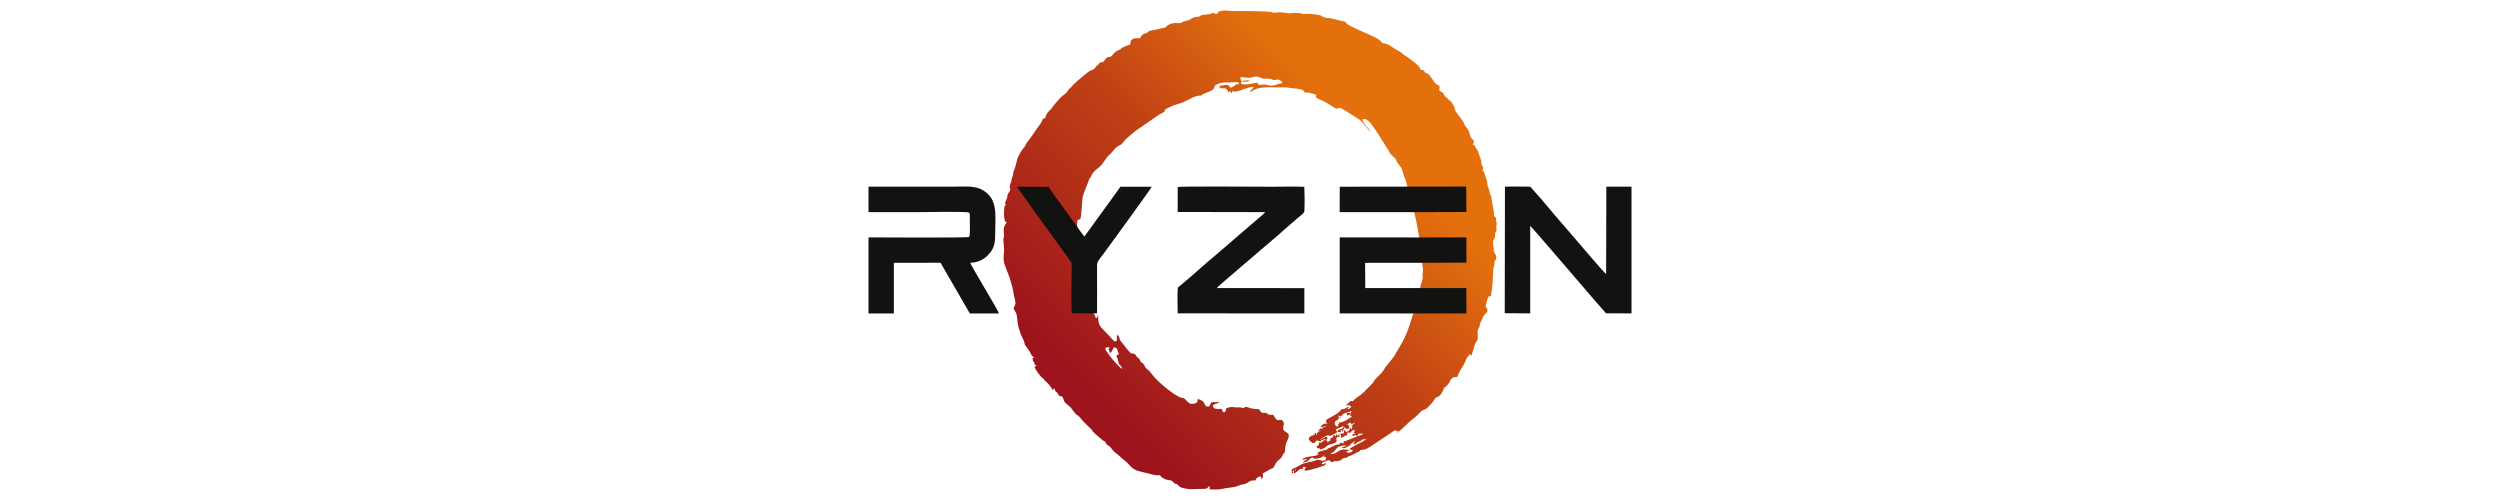 <?xml version="1.0" encoding="UTF-8" standalone="no"?>
<svg xmlns:dc="http://purl.org/dc/elements/1.1/" xmlns:cc="http://creativecommons.org/ns#" xmlns:rdf="http://www.w3.org/1999/02/22-rdf-syntax-ns#" xmlns:svg="http://www.w3.org/2000/svg" xmlns="http://www.w3.org/2000/svg" clip-rule="evenodd" fill-rule="evenodd" height="500" image-rendering="optimizeQuality" shape-rendering="geometricPrecision" text-rendering="geometricPrecision" viewBox="-2.273736754432321e-13 -13.05 10641.85 2133.84" width="2500" version="1.1" id="svg13">
<defs id="defs17" />
<linearGradient id="a" gradientUnits="userSpaceOnUse" x1="3341.17" x2="7132.33" y1="5621.33" y2="1929.94" gradientTransform="matrix(0.306,0,0,0.306,3695.203,31.802)">
<stop offset="0" stop-color="#9d141c" id="stop2" />
<stop offset=".6" stop-color="#c04215" id="stop4" />
<stop offset="1" stop-color="#e4700d" id="stop6" />
</linearGradient>
<path d="M 5043.756,419.093 C 5070.163,408.359 5080.722,395.55 5112.49,394.727 5123.989,382.169 5161.395,377.595 5166.624,364.147 5170.48,354.23 5168.295,353.211 5178.543,347.385 5190.724,340.461 5210.714,338.083 5226.172,338.79 5251.245,339.937 5270.206,332.343 5275.286,344.117 5267.434,347.596 5262.196,346.17 5255.966,351.828 5248.986,358.168 5253.705,354.628 5245.137,358.104 5238.044,360.98 5243.503,359.634 5238.308,362.605 5235.918,356.017 5228.648,348.738 5219.44,348.731 5217.944,348.731 5191.238,353.578 5190.338,353.869 5195.145,379.633 5215.946,344.148 5229.458,383.247 5229.767,382.876 5230.034,381.704 5230.147,381.974 5230.26,382.243 5230.67,381.004 5230.823,380.725 5234.513,374.082 5231.484,376.821 5234.663,374.829 5238.757,380.536 5241.943,392.567 5246.725,374.41 5255.424,382.938 5272.315,374.3 5290.102,369.037 5301.04,365.796 5324.023,356.038 5335.935,358.294 5334.368,367.69 5321.78,369.688 5320.122,378.951 5328.267,378.033 5339.438,368.997 5349.594,365.75 5376.671,357.097 5406.694,359.468 5433.192,359.903 5448.375,360.151 5463.114,358.621 5478.3,360.154 5485.329,360.79 5491.935,362.21 5498.59,363.113 5511.867,364.915 5545.651,364.762 5553.316,378.378 5553.567,378.822 5554.197,380.331 5554.384,380.747 L 5555.363,383.207 C 5566.571,380.181 5567.192,381.423 5578.385,383.929 5626.865,394.773 5585.958,398.105 5611.694,408.285 5648.651,422.908 5679.485,446.518 5686.046,449.471 5697.93,454.816 5696.403,437.488 5726.133,458.366 L 5779.42,491.675 C 5805.756,506.644 5824.874,544.846 5837.113,549.029 5829.923,538.185 5800.86,510.977 5801.579,495.292 5824.773,487.811 5843.97,525.15 5860.689,547.753 L 5906.024,619.604 C 5912.597,627.459 5908.399,618.463 5911.498,627.483 5915.13,638.064 5921.069,644.952 5929.775,653.48 5933.964,657.583 5941.393,660.772 5943.874,668.146 5953.638,697.156 5964.452,686.327 5973.956,724.848 5978.224,742.148 5986.143,753.586 5988.946,770.648 6016.98,864.126 6048.148,983.809 6053.031,1099.908 6053.57,1099.391 6054.329,1098.709 6055.822,1097.708 6056.783,1107.974 6055.409,1114.186 6057.655,1124.702 6060.008,1135.724 6059.956,1139.445 6058.279,1151.06 6054.515,1177.182 6064.105,1158.033 6050.354,1201.639 L 6049.528,1202.609 C 6044.84,1241.169 6035.954,1278.233 6021.613,1312.552 5997.676,1386.79 5990.8,1419.213 5949.621,1483.252 5937.008,1502.869 5947.534,1492.569 5926.635,1519.689 L 5899.4,1553.503 C 5886.472,1571.443 5894.14,1566.921 5872.718,1587.896 5863.462,1596.959 5851.703,1607.595 5844.882,1621.612 L 5817.252,1649.527 C 5811.499,1654.337 5809.859,1653.447 5809.688,1662.109 5800.707,1659.025 5807.234,1659.037 5799.214,1667.03 5788.618,1677.583 5768.805,1685.679 5760.198,1699.326 5751.447,1698.087 5751.878,1695.81 5743.375,1704.439 5743.032,1704.788 5742.123,1705.859 5741.772,1706.208 L 5739.994,1707.875 C 5739.504,1708.301 5736.992,1710.131 5736.059,1710.902 5732.968,1713.457 5731.396,1715.418 5728.991,1717.979 5738.88,1717.26 5738.641,1713.331 5747.028,1718.499 L 5753.803,1721.905 C 5746.683,1728.018 5747.72,1732.302 5736.444,1732.474 5740.646,1726.02 5740.56,1730.075 5743.981,1722.954 5735.337,1724.083 5730.573,1728.456 5723.266,1732.002 5719.331,1733.915 5724.597,1732.391 5720.096,1732.902 5715.117,1733.468 5723.024,1732.36 5716.384,1732.74 5709.974,1733.107 5709.983,1734.524 5705.828,1739.943 L 5701.03,1745.331 C 5691.364,1753.29 5681.174,1758.877 5671.077,1764.642 5660.655,1770.59 5655.423,1771.835 5645.591,1779.696 5645.451,1787.015 5648.226,1786.572 5644.53,1790.748 L 5652.739,1792.324 C 5639.074,1801.271 5645.059,1786.89 5628.199,1801.491 5623.714,1805.377 5623.903,1804.772 5622.845,1811.95 L 5649.851,1802.51 C 5646.384,1804.184 5643.321,1806.797 5639.08,1808.899 5629.546,1813.621 5632.134,1809.26 5628.251,1818.403 5620.742,1810.695 5616.315,1819.612 5611.915,1827.06 5618.007,1825.79 5618.285,1823.357 5623.371,1825.334 5619.962,1826.931 5612.704,1828.663 5609.77,1832.307 5604.993,1838.24 5609.464,1841.787 5601.325,1845.198 L 5605.673,1834.455 C 5591.747,1833.855 5601.946,1838.95 5592.378,1843.772 5583.363,1848.316 5585.358,1842.542 5576.678,1851.801 5571.09,1857.762 5572.626,1851.036 5572.143,1859.512 5571.666,1867.881 5574.11,1865.485 5578.844,1869.998 L 5582.21,1873 C 5585.211,1875.518 5583.33,1873.67 5585.906,1877.366 5595.664,1877.96 5597.347,1876.852 5600.627,1872.443 5605.507,1865.892 5597.093,1872.37 5604.118,1867.569 5613.619,1866.265 5615.201,1869.53 5621.905,1871.357 5627.967,1861.835 5621.81,1868.26 5631.547,1864.108 5635.625,1862.367 5638.379,1860.155 5644.23,1858.937 5643.896,1859.274 5643.465,1859.378 5643.318,1860.026 5642.467,1863.698 5636.452,1866.146 5633.848,1868.318 5633.572,1868.548 5633.202,1868.888 5632.939,1869.129 5623.453,1877.841 5630.366,1874.799 5615.32,1875.665 5615.109,1875.677 5614.577,1875.677 5614.225,1875.785 L 5614.249,1877.743 C 5614.794,1882.342 5617.273,1879.129 5613.619,1885.172 5606.71,1896.588 5608.659,1885.35 5604.856,1893.287 5606.762,1901.157 5610.314,1900.272 5618.145,1900.572 L 5621.012,1906.857 C 5621.556,1906.661 5623.836,1903.525 5624.163,1903.363 5628.952,1900.985 5630.176,1904.816 5640.647,1897.274 5648.648,1891.512 5650.031,1887.669 5661.233,1883.872 5670.857,1880.613 5686.431,1880.133 5689.926,1870.056 5692.707,1862.046 5688.328,1867.89 5689.662,1859.733 5689.932,1858.08 5690.709,1855.366 5691,1852.716 L 5705.356,1849.871 C 5704.096,1849.259 5701.819,1847.6 5700.139,1845.78 5701.094,1844.822 5701.899,1844.192 5702.606,1843.488 L 5705.696,1840.272 C 5696.22,1841.481 5700.381,1841.505 5694.705,1847.282 L 5689.947,1838.941 5686.385,1846.48 C 5684.549,1849.8 5685.844,1848.827 5681.389,1850.195 5681.499,1849.874 5681.835,1849.087 5681.887,1849.308 L 5683.815,1843.111 C 5671.472,1842.793 5679.201,1847.426 5672.971,1853.09 5663.195,1861.975 5664.599,1848.463 5663.675,1867.792 5651.423,1867.78 5660.542,1872.048 5652.078,1875.61 5647.593,1867.015 5655.508,1876.807 5651.326,1870.127 5648.764,1866.036 5653.881,1870.818 5648.911,1868.034 5648.581,1867.85 5647.993,1867.673 5647.66,1867.52 5647.244,1867.33 5645.331,1866.874 5644.826,1866.623 5645.123,1866.25 5645.567,1865.222 5645.708,1865.503 L 5649.578,1859.91 C 5650.631,1857.97 5652.213,1855.25 5650.925,1851.771 5639.701,1848.534 5627.997,1863.101 5617.588,1863.533 5623.285,1860.482 5644.952,1845.875 5652.767,1845.207 5664.819,1844.176 5651.99,1852.759 5680.881,1838.953 5695.158,1832.133 5693.579,1833.081 5687.291,1820.325 5693.065,1815.986 5700.35,1814.603 5707.633,1810.949 5712.449,1808.535 5713.349,1806.341 5720.12,1805.023 5714.949,1829.547 5704.429,1807.957 5693.389,1828.807 5700.409,1833.277 5691.93,1829.694 5701.525,1830.346 5705.567,1830.621 5705.24,1830.897 5709.438,1831.854 5708.921,1826.304 5709.031,1827.659 5706.488,1824.119 L 5713.101,1822.035 C 5715.475,1827.656 5708.444,1825.514 5716.378,1828.29 5717.192,1826.882 5724.031,1811.665 5724.685,1809.71 5725.01,1810.059 5725.352,1810.218 5725.496,1810.888 5725.637,1811.552 5726.102,1811.788 5726.307,1812.051 5730.355,1817.323 5731.79,1817.953 5739.079,1816.91 5739.593,1816.837 5740.982,1816.586 5741.429,1816.518 5741.72,1816.476 5742.264,1816.393 5742.515,1816.353 5742.763,1816.319 5743.384,1816.243 5743.58,1816.215 5743.776,1816.191 5744.293,1816.185 5744.639,1816.105 5745.26,1812.902 5744.461,1806.485 5742.166,1802.795 5735.973,1792.835 5739.755,1806.877 5736.38,1797.403 5738.25,1795.69 5746.19,1791.094 5750.504,1790.528 L 5753.898,1798.11 5767.184,1790.678 C 5764.968,1800.693 5761.394,1795.834 5754.344,1803.352 5756.067,1808.557 5751.884,1804.695 5760.259,1807.727 5753.234,1812.43 5758.689,1811.595 5753.895,1819.336 L 5750.501,1812.311 5744.789,1821.255 C 5741.631,1827.17 5739.143,1829.189 5730.138,1830.493 5727.467,1825.796 5728.152,1823.577 5723.067,1821.842 5718.979,1834.33 5727.724,1839.479 5706.495,1836.481 L 5710.246,1855.461 C 5722.846,1853.126 5721.668,1845.002 5734.954,1845.526 5736.157,1827.757 5735.897,1834.314 5750.501,1833.308 5756.52,1826.252 5753.687,1822.418 5768.729,1823.027 5767.076,1830.309 5766.841,1828.834 5761.694,1831.548 L 5765.654,1833.987 C 5769.065,1836.475 5767.407,1833.647 5769.558,1837.42 L 5757.233,1841.031 5759.182,1845.296 C 5759.314,1855.853 5755.272,1838.708 5758.986,1847.683 5770.124,1844.507 5770.023,1842.787 5780.668,1847.193 L 5783.869,1837.751 C 5796.892,1838.687 5798.44,1833.963 5803.596,1840.091 5792.424,1843.46 5775.289,1850.66 5762.276,1855.684 5749.694,1860.543 5732.929,1868.591 5719.609,1871.516 5720.582,1880.839 5723.223,1873.086 5719.588,1879.114 5706.779,1880.157 5719.597,1878.566 5713.52,1875.947 5709.588,1874.252 5709.132,1875.674 5706.522,1877.945 5697.988,1885.365 5704.362,1882.057 5691.33,1884.777 5680.819,1886.974 5671.863,1894.147 5660.741,1898.228 5638.303,1906.463 5665.554,1902.681 5631.736,1910.003 5606.383,1915.492 5616.755,1918.472 5603.766,1925.222 5603.463,1925.382 5602.851,1925.565 5602.441,1925.828 5609.886,1924.962 5611.251,1921.768 5614.641,1923.836 5607.316,1933.438 5583.406,1933.992 5578.397,1934.864 5570.197,1936.296 5546.419,1940.779 5543.478,1947.59 5549.852,1950.534 5556.06,1945.745 5565.154,1945.941 5560.604,1952.458 5559.181,1948.477 5550.314,1956.038 L 5544.736,1961.524 C 5572.902,1957.204 5571.023,1950.255 5576.604,1945.029 5580.747,1941.149 5582.858,1941.883 5587.142,1939.105 L 5589.578,1940.586 C 5596.698,1945.381 5598.326,1946.81 5615.547,1941.981 5634.368,1936.703 5626.697,1937.988 5632.694,1933.258 5635.255,1931.235 5635.769,1931.07 5639.86,1931.042 L 5634.16,1936.599 5646.54,1937.052 5644.003,1944.503 C 5643.208,1949.478 5647.311,1949.499 5639.664,1952.076 5629.313,1955.561 5624.439,1951.305 5615.853,1949.756 5605.523,1947.899 5603.179,1951.537 5595.792,1954.156 5587.516,1957.091 5555.889,1959.802 5534.088,1972.127 5529.877,1974.507 5522.185,1978.969 5517.723,1981.26 5505.68,1987.451 5499.866,1986.738 5498.446,1993.39 L 5499.392,2003.408 C 5503.309,2010.476 5499.649,2004.219 5502.761,2007.312 5506.531,2003.802 5507.161,2006.091 5505.245,2001.636 5501.898,1993.864 5506.341,2007.431 5501.029,1998.334 5507.519,1996.003 5509.257,1993.408 5514.639,1989.859 5516.175,1992.414 5516.986,1988.968 5515.413,1995.835 5512.292,1991.367 5514.661,1993.062 5508.743,1994.017 L 5508.464,2006.66 C 5517.522,2004.469 5522.062,1999.329 5527.524,1994.421 5537.588,1985.373 5535.437,1988.405 5547.878,1987.827 5548.053,1983.029 5547.156,1982.469 5544.974,1979.513 L 5558.392,1980.327 C 5557.391,1987.845 5553.631,1986.728 5554.102,1996.214 5568.462,1995.192 5590.915,1988.883 5604.446,1984.926 5613.714,1982.218 5620.605,1979.933 5628.799,1976.87 5639.833,1972.745 5645.83,1973.525 5642.281,1961.004 L 5635.115,1968.302 C 5629.393,1967.812 5629.647,1968.17 5625.819,1964.56 5628.144,1960.704 5641.537,1956.874 5646.922,1954.34 5660.285,1948.049 5661.056,1950.399 5667.356,1959.499 5673.497,1958.559 5674.865,1957.179 5680.412,1955.579 5689.837,1952.859 5690.357,1955.827 5695.449,1954.826 5718.027,1950.402 5711.038,1942.651 5725.114,1941.36 5744.112,1939.619 5735.012,1934.341 5746.989,1932.275 5752.065,1931.4 5752.946,1930.718 5757.052,1928.61 5763.359,1925.369 5768.573,1922.765 5774.809,1919.332 5790.692,1910.593 5789.181,1915.159 5790.374,1908.008 5811.515,1903.929 5809.569,1909.223 5833.692,1893.434 L 5940.545,1822.289 C 5942.491,1824.63 5943.688,1826.653 5947.412,1826.83 5951.35,1827.02 5951.053,1825.539 5955.239,1823.862 5952.491,1832.656 5950.34,1828.026 5948.195,1834.7 5952.329,1833.901 5993.759,1794.775 5997.538,1790.764 6009.631,1777.934 6022.99,1772.949 6048.702,1745.209 6058.995,1734.108 6066.623,1737.908 6077.994,1726.996 6085.594,1719.702 6094.085,1711.358 6100.952,1702.46 6111.425,1688.889 6107.591,1685.055 6125.244,1678.96 6133.444,1676.126 6141.742,1659.279 6146.146,1651.204 6146.314,1650.803 6146.357,1649.668 6146.393,1649.919 6146.427,1650.164 6146.571,1648.915 6146.623,1648.68 6148.193,1641.027 6146.675,1646.131 6156.965,1636.275 6163.067,1630.434 6166.243,1628.384 6170.839,1619.611 6179.727,1602.629 6185.535,1594.193 6204.98,1596.185 6217.819,1561.067 6231.61,1552.343 6242.824,1522.131 6249.718,1503.557 6250.63,1514.15 6257.441,1499.457 6265.415,1501.015 6259.993,1499.69 6265.96,1505.06 L 6281.926,1453.939 C 6283.808,1449.364 6288.061,1443.881 6290.699,1439.05 6295.065,1431.057 6291.975,1411.364 6292.627,1399.455 6293.092,1390.891 6295.937,1390.698 6298.798,1384.459 6302.029,1377.409 6301.442,1371.718 6303.526,1365.362 6305.417,1359.604 6308.388,1357.704 6311.264,1351.103 6313.216,1346.63 6314.768,1339.797 6317.665,1335.422 6327.068,1321.23 6337.003,1320.995 6333.203,1306.962 6328.84,1290.861 6321.75,1307.779 6330.942,1275.669 6342.964,1233.676 6341.419,1260.523 6349.904,1248.072 6351.235,1233.927 6352.915,1220.711 6355.087,1206.618 L 6359.432,1138.108 C 6359.111,1126.217 6362.474,1126.673 6363.838,1117.362 6366.482,1099.342 6359.897,1107.567 6368.018,1097.399 6373.021,1091.139 6373.514,1085.925 6370.325,1076.865 6368.385,1071.357 6363.496,1065.944 6361.984,1061.134 L 6357.719,1017.791 C 6359.423,1008.707 6364.475,1009.567 6365.852,1000.405 6366.944,993.132 6365.867,985.143 6368.697,979.127 6374.178,967.481 6373.504,974.623 6372.403,959.743 6371.8,951.619 6373.826,943.612 6373.422,937.963 6372.452,924.423 6369.031,940.781 6371.806,917.609 6368.948,914.16 6363.768,911.801 6362.44,906.597 6360.625,899.47 6363.994,897.438 6360.834,887.684 L 6351.648,835.776 C 6351.005,824.366 6352.174,827.631 6347.575,819.418 6341.762,809.039 6342.462,795.827 6338.325,787.832 6334.289,777.554 6334.286,781.877 6333.482,768.607 6333.013,760.893 6331.021,754.544 6328.69,748.274 6320.664,726.699 6323.424,724.995 6313.127,712.287 6315.526,704.922 6317.947,707.11 6315.49,700.559 6314.26,697.285 6310.866,693.096 6309.398,687.903 6306.218,676.655 6311.197,681.395 6302.724,657.314 6300.778,651.785 6298.832,649.049 6297.097,644.307 6295.234,639.212 6295.185,634.001 6293.027,629.531 6290.861,625.042 6287.875,623.151 6285.154,618.757 6282.449,614.384 6281.033,610.939 6279.209,606 L 6271.462,606.077 C 6273.94,598.005 6278.664,596.487 6275.409,588.027 6272.734,581.084 6268.019,579.885 6264.846,574.707 6253.543,556.253 6264.464,554.081 6241.408,526.824 6229.585,512.843 6244.137,521.047 6213.239,482.021 6182.564,443.281 6202.673,455.652 6188.5,435.496 6184.846,430.304 6183.032,425.586 6179.256,420.962 6174.425,415.038 6171.812,416.238 6166.399,410.017 6154.771,396.667 6160.977,404.776 6153.954,398.742 6148.11,393.72 6150.035,389.746 6145.087,383.886 6141.186,379.269 6136.152,378.651 6129.512,374.612 6126.217,361.687 6137.036,356.445 6122.077,349.138 6110.988,343.723 6110.544,341.054 6103.889,331.74 6095.205,319.593 6084.838,298.884 6067.81,296.974 L 6066.614,294.306 C 6064.01,288.615 6066.403,290.123 6062.018,287.036 6058.692,284.695 6054.329,285.154 6049.295,284.836 6044.549,269.139 6038.815,268.083 6029.235,258.778 6019.272,249.1 5989.096,227.216 5976.486,219.936 5968.268,215.191 5969.351,212.883 5963.402,209.071 5957.598,205.35 5953.825,204.362 5948.18,200.69 5937.544,193.778 5930.151,189.54 5920.066,182.989 5914.469,179.354 5910.715,176.655 5904.604,174.507 5898.552,172.377 5890.456,172.888 5885.694,169.981 5875.407,163.69 5891.15,161.809 5828.255,134.074 5818.167,129.625 5740.315,95.847 5734.388,88.635 5728.767,81.794 5732.907,81.102 5721.09,78.275 5714.028,76.586 5708.477,75.83 5701.611,73.936 5690.4,70.848 5677.044,67.293 5664.911,64.995 5645.478,61.314 5642.749,65.784 5626.764,55.448 5616.413,48.753 5602.818,49.026 5589.263,47.294 5561.951,43.802 5553.591,47.597 5544.864,46.33 5535.712,41.755 5511.833,40.691 5499.937,42.768 5478.756,46.465 5460.486,35.777 5431.932,40.58 5419.291,42.704 5421.452,40.874 5411.841,38.114 5401.777,35.226 5272.067,33.105 5261.917,33.892 5235.823,35.914 5217.837,27.809 5193.022,34.47 5183.438,37.043 5185.553,41.725 5178.668,47.205 5163.458,46.547 5179.684,42.459 5163.433,42.637 5153.678,42.744 5156.637,46.437 5148.097,47.266 5090.658,52.838 5118.349,54.732 5102.255,57.762 5090.728,59.931 5080.456,58.08 5061.883,72.106 5058.985,72.746 5034.776,79.092 5033.383,79.817 5028.225,82.503 5029.317,85.169 5020.814,85.976 5013.341,86.686 4997.201,81.518 4975.393,91.484 4965.118,96.181 4963.98,104.592 4952.842,105.875 4940.887,107.248 4934.462,110.77 4923.495,112.6 L 4892.003,118.613 C 4888.827,120.161 4886.165,123.811 4882.512,126.033 4871.628,132.645 4863.158,127.707 4851.167,150.291 4838.909,150.585 4832.765,147.424 4821.664,153.339 4810.177,159.459 4811.655,163.228 4809.672,177.108 4792.873,182.533 4774.778,187.279 4766.718,198.976 4758.692,199.399 4747.181,206.534 4741.089,213.584 4723.057,234.443 4729.926,226.885 4715.787,230.374 4701.537,233.886 4701.831,246.725 4694.952,250.403 4683.258,256.661 4683.869,247.105 4672.187,263.607 4667.649,270.017 4668.809,264.267 4663.454,271.773 4648.66,292.507 4648.436,277.648 4620.531,301.784 L 4581.833,334.243 C 4577.497,338.206 4578.626,336.541 4576.105,341.48 4572.586,342.419 4575.202,340.941 4571.243,344.09 L 4559.009,357.345 C 4547.003,370.524 4551.825,360.983 4542.281,376.209 4534.61,388.445 4521.031,392.646 4505.63,410.852 4494.734,423.738 4484.175,434.322 4474.255,449.064 4470.133,455.19 4471.525,453.354 4466.168,457.711 4461.74,461.312 4445.743,480.124 4448.28,490.975 4432.105,491.369 4438.433,500.068 4424.413,517.978 4410.738,535.446 4393.671,563.429 4380.877,579.649 4372.16,590.701 4366.487,596.671 4360.159,612.196 4349.545,622.34 4332.278,650.377 4327.954,665.756 4324.696,677.341 4322.061,688.316 4319.2,699.295 4317.716,704.996 4315.562,709.864 4313.181,715.628 4309.179,725.316 4310.929,723.838 4309.522,734.15 4308.142,744.259 4305.654,738.782 4304.124,749.599 4302.796,758.996 4303.448,758.381 4299.819,766.694 4291.411,785.95 4299.642,793.346 4296.658,800.968 4295.722,803.36 4290.759,808.675 4288.476,813.109 4284.177,821.456 4286.405,822.212 4284.59,830.896 4283.027,838.365 4269.199,855.956 4280.055,860.748 4272.785,865.686 4273.474,865.564 4272.29,876.056 4270.891,888.449 4268.783,924.989 4278.299,933.802 L 4282.647,936.751 C 4265.784,960.159 4269.851,962.736 4271.17,988.873 4271.696,999.261 4268.431,1000.932 4268.376,1010.87 4268.29,1025.493 4271.938,1039.498 4271.427,1055.048 4270.903,1071.024 4268,1084.169 4269.967,1099.795 4272.522,1120.094 4287.13,1147.982 4293.935,1169.486 4302.518,1196.6 4308.347,1213.622 4312.579,1243.74 4314.234,1255.514 4321.207,1272.75 4319.986,1281.985 4317.419,1301.396 4304.889,1296.329 4318.952,1315.802 4331.375,1333.004 4324.897,1370.806 4338.578,1399.807 4343.272,1409.758 4336.17,1401.371 4343.514,1415.067 L 4354.731,1439.49 C 4359.804,1448.333 4356.888,1450.815 4360.236,1457.62 4364.522,1466.331 4379.188,1481.392 4387.337,1500.13 4391.746,1510.264 4392.07,1505.748 4399.965,1511.504 4398.423,1512.599 4401.075,1511.265 4396.556,1513.438 4394.717,1514.319 4395.534,1513.661 4393.132,1514.9 4393.444,1532.262 4397.829,1528.106 4400.384,1534.232 4402.434,1539.152 4397.11,1536.533 4402.562,1542.693 4405.696,1546.23 4405.729,1542.827 4410.019,1548.837 4407.302,1551.135 4404.558,1550.404 4400.901,1549.941 4401.547,1560.905 4428.011,1596.317 4436.903,1601.549 4446.682,1607.307 4439.253,1606.12 4447.356,1613.308 4452.86,1618.188 4454.439,1618.531 4459.681,1624.706 4465.17,1631.171 4475.736,1643.928 4479.169,1651.094 L 4486.479,1643.686 C 4488.339,1654.891 4488.712,1654.897 4495.282,1660.396 4502.944,1666.806 4501.588,1671.307 4506.138,1674.958 4513.592,1680.93 4517.154,1674.376 4522.496,1684.159 4525.296,1689.278 4526.505,1697.49 4529.721,1702.417 4534.436,1709.644 4549.533,1718.811 4556.207,1726.736 4563.654,1735.582 4572.629,1749.431 4579.611,1755.927 4584.975,1760.921 4583.803,1757.396 4587.922,1761.022 L 4590.229,1763.816 C 4591.933,1765.685 4591.79,1765.459 4593.769,1767.148 4598.512,1771.199 4606.018,1783.184 4617.945,1793.952 L 4643.712,1818.957 C 4648.712,1823.761 4650.174,1829.235 4654.807,1833.442 L 4689.212,1863.499 C 4694.943,1868.765 4691.13,1865.305 4697.77,1868.588 4706.592,1872.951 4702.908,1876.84 4708.881,1882.871 4712.038,1886.059 4719.355,1889.649 4723.482,1893.727 4732.497,1902.625 4737.429,1913.656 4747.9,1920.247 4759.295,1927.419 4773.979,1943.943 4790.193,1956.005 4809.048,1970.031 4814.406,1990.312 4849.53,1998.448 L 4910.987,2013.533 C 4923.639,2017.085 4924.741,2014.151 4936.016,2015.298 4941.349,2019.086 4940.346,2020.971 4945.379,2024.716 4948.561,2027.085 4954.161,2028.936 4957.796,2031.105 4968.735,2037.629 4978.872,2034.266 4987.296,2038.862 4991.626,2041.224 4993.033,2045.156 4996.687,2048.14 5002.149,2052.598 5003.516,2050.997 5009.746,2053.803 5019.302,2058.109 5012.46,2063.298 5033.304,2069.216 5059.371,2076.614 5073.382,2074.736 5101.086,2073.597 5124.135,2072.652 5136.023,2076.452 5142.158,2065.728 5144.281,2062.01 5137.027,2066.401 5143.923,2063.531 5151.94,2060.195 5148.296,2070.709 5147.785,2074.684 5158.641,2076.679 5190.534,2076.327 5200.977,2073.561 5225.046,2067.184 5251.37,2069.219 5274.31,2058.684 5292.562,2050.303 5290.655,2059.902 5317.649,2042.497 5327.848,2035.922 5330.954,2037.638 5343.771,2037.445 5346.057,2028.599 5355.873,2020.078 5367.017,2020.469 5369.703,2024.869 5368.076,2027.896 5370.41,2031.898 5381.591,2017.44 5374.645,2021.715 5375.805,2007.254 5386.67,2001.878 5396.961,1995.241 5407.073,1989.39 5414.919,1984.847 5417.263,1988.384 5422.146,1980.71 5425.264,1975.811 5428.596,1968.896 5431.206,1964.312 5439.945,1948.973 5448.357,1949.071 5455.214,1939.059 5459.357,1933.01 5459.155,1929.078 5464.577,1922.98 5476.541,1909.519 5464.528,1898.914 5481.177,1864.876 5498.835,1828.782 5468.004,1836.521 5462.662,1817.944 5459.222,1805.98 5473.766,1793.524 5458.402,1781.407 5449.767,1774.598 5449.819,1781.003 5438.284,1779.956 5429.56,1775.434 5425.2,1764.115 5420.145,1757.5 5412.122,1756.279 5408.004,1757.625 5401.321,1756.909 L 5391.431,1749.973 C 5391.272,1749.725 5391.04,1749.168 5390.77,1748.81 5358.354,1751.87 5368.265,1737.571 5359.018,1733.453 5345.267,1732.492 5335.112,1732.109 5322.885,1728.793 5306.995,1724.481 5305.281,1719.099 5292.354,1728.918 5278.817,1722.168 5269.512,1727.416 5255.314,1725.133 5238.528,1722.428 5235.33,1724.123 5219.918,1729.304 5216.411,1754.091 5204.42,1748.131 5201.993,1737.412 5201.865,1736.843 5201.547,1735.041 5201.436,1734.551 L 5200.726,1731.868 C 5183.469,1732.039 5165.841,1735.717 5161.876,1718.527 5165.719,1713.466 5167.518,1713.114 5173.968,1710.437 L 5185.259,1706.719 C 5188.805,1705.446 5187.532,1706.211 5189.197,1704.95 5182.609,1699.963 5183.099,1702.649 5175.207,1703.494 5168.093,1704.256 5164.051,1702.821 5156.753,1703.613 5152.959,1708.891 5150.322,1716.238 5146.426,1721.789 5129.744,1723.943 5129.206,1714.072 5123.704,1704.06 5120.057,1697.417 5106.942,1691.824 5097.447,1689.728 5095.278,1703.032 5098.626,1705.014 5085.789,1708.61 5062.299,1715.192 5057.985,1704.201 5043.882,1690.41 5035.951,1682.653 5029.525,1686.151 5020.373,1681.763 L 5000.726,1670.778 C 4994.569,1667.354 4987.822,1661.852 4981.788,1657.489 4957.68,1640.045 4934.801,1619.636 4914.753,1598.96 4906.259,1590.2 4893.763,1570.525 4885.7,1565.195 4870.594,1555.204 4875.046,1550.657 4865.539,1539.559 4861.022,1534.287 4859.214,1535.3 4855.75,1532.335 4850.778,1528.082 4853.832,1528.498 4850.723,1522.244 4847.77,1516.308 4846.525,1517.639 4842.03,1513.838 4836.571,1509.224 4833.692,1501.819 4827.419,1495.85 4812.964,1496.296 4813.794,1496.446 4803.188,1484.84 4796.671,1477.708 4791.601,1471.16 4785.817,1463.18 L 4768.318,1441.687 C 4762.104,1432.367 4765.026,1420.997 4752.679,1416.089 4751.942,1426.52 4753.215,1432.067 4752.961,1440.659 4741.532,1448.777 4737.964,1439.499 4726.511,1427.459 4718.036,1418.549 4711.977,1411.233 4702.678,1402.126 4672.976,1373.049 4674.705,1369.971 4672.563,1333.678 4668.989,1337.239 4671.431,1335.517 4669.721,1338.485 4665.538,1345.746 4671.704,1341.33 4664.522,1344.063 4659.06,1340.397 4662.659,1343.506 4660.055,1336.107 4657.074,1327.644 4650.34,1321.49 4649.933,1311.95 4606.409,1233.039 4562.081,1091.65 4583.366,939.285 4585.14,919.007 4584.265,927.336 4596.535,922.713 4602.493,904.372 4604.769,837.612 4606.875,827.943 4611.7,805.808 4634.56,757.227 4634.835,750.899 4646.873,739.388 4640.013,730.147 4671.098,705.289 4681.048,697.331 4683.97,696.11 4691.559,685.039 4697.715,676.059 4702.577,669.868 4708.419,661.203 4714.551,652.1 4721.35,647.614 4728.292,640.335 4748.025,619.647 4738.769,623.726 4759.053,609.957 4763.854,606.698 4769.059,604.88 4772.146,602.809 L 4791.295,580.368 4829.313,547.885 4932.623,476.434 C 4940.245,471.915 4949.085,468.497 4955.532,463.88 L 4956.333,460.921 C 4956.453,460.532 4956.945,458.666 4957.132,458.185 4959.231,452.763 4960.663,452.421 4971.608,447.378 4979.564,443.715 4986.338,440.671 4994.924,436.938 5008.443,431.06 5034.834,426.351 5043.753,419.093 Z M 5427.134,350.668 C 5435.45,349.212 5432.611,347.428 5441.12,345.188 5445.594,344.01 5451.992,343.456 5457.747,342.762 L 5458.889,337.3 C 5436.57,315.762 5431.439,333.778 5417.899,327.282 5400.443,318.907 5386.49,325.624 5371.129,320.991 5365.01,319.146 5354.309,308.348 5329.577,316.845 5314.938,321.875 5297.087,316.138 5278.863,316.328 L 5283.596,332.94 C 5289.756,332.248 5312.588,327.854 5317.668,330.504 5313.678,337.542 5304.409,334.84 5292.167,335.137 5281.09,335.409 5284.872,335.623 5283.872,336.823 5275.644,351.895 5309.807,347.195 5319.314,345.656 5354.162,340.017 5350.12,334.809 5357.008,348.78 5366.123,349.616 5369.52,348.802 5377.595,347.771 5387.656,346.486 5400.755,353.897 5418.389,351.972 5428.908,350.824 5420.8,347.146 5427.134,350.665 Z M 4777.173,1561.3 C 4773.147,1559.093 4775.178,1555.211 4770.604,1549.663 4755.494,1531.35 4764.891,1550.826 4756.819,1521.151 4754.668,1513.245 4751.651,1512.143 4750.923,1504.72 L 4761.293,1498.001 C 4759.65,1489.124 4759.442,1498.833 4754.583,1479.443 4752.774,1472.224 4748.123,1469.409 4739.654,1469.685 4730.786,1482.154 4733.791,1489.843 4723.58,1493.025 4722.176,1489.984 4720.236,1485.354 4718.944,1480.535 4716.258,1470.511 4718.825,1478.216 4722.301,1469.572 4695.225,1466.044 4702.721,1478.73 4712.103,1491.085 4719.14,1500.357 4724.942,1510.176 4731.551,1517.449 4738.72,1525.34 4768.725,1561.116 4777.176,1561.3 Z M 5763.408,1881.421 C 5763.622,1873.08 5763.726,1877.672 5765.935,1875.004 L 5770.537,1871.238 C 5764.044,1867.483 5749.828,1884.777 5745.489,1888.287 5739.002,1893.529 5723.189,1903.473 5711.914,1898.388 5715.172,1895.111 5727.461,1892.069 5732.259,1890.3 5729.664,1888.428 5732.451,1889.404 5728.155,1888.639 5725.628,1888.189 5724.664,1888.299 5722.06,1888.541 5679.225,1892.543 5697.673,1908.439 5663.993,1923.812 5673.145,1929.476 5694.402,1915.667 5700.614,1911.312 5712.339,1903.1 5729.336,1904.244 5744.633,1908.124 5737.699,1914.672 5737.546,1910.232 5731.145,1913.659 5743.237,1923.91 5753.105,1917.974 5760.813,1908.571 5756.878,1906.01 5753.993,1910.088 5745.942,1903.042 5748.828,1897.133 5810.309,1867.743 5817.965,1861.642 5791.733,1859.876 5800.306,1867.951 5788.826,1870.613 5773.316,1874.206 5773.401,1886.959 5763.405,1881.424 Z M 5699.947,1759.538 5698.257,1768.473 C 5703.998,1769.785 5702.425,1768.717 5704.197,1768.785 5710.007,1769.005 5706.81,1767.787 5709.432,1769.427 5705.448,1777.092 5707.263,1764.253 5698.508,1774.993 5690.397,1784.941 5694.555,1777.716 5686.581,1783.61 5684.47,1785.17 5683.255,1786.728 5682.784,1790.02 L 5683.228,1795.886 C 5684.69,1802.263 5685.657,1803.985 5694.512,1808.306 5698.429,1803.759 5699.341,1802.887 5695.724,1798.276 5696.146,1798.046 5696.862,1797.367 5697.061,1797.737 5697.064,1797.743 5701.048,1797.269 5702.896,1793.187 L 5694.674,1792.049 C 5710.925,1787.376 5711.917,1790.858 5728.746,1781.63 5738.776,1776.128 5747.604,1769.259 5757.019,1763.981 5749.378,1760.119 5752.252,1766.918 5748.359,1759.25 5750.302,1755.401 5749.663,1757.414 5751.912,1755.297 5753.154,1754.131 5752.356,1756.197 5755.382,1752.378 L 5737.047,1760.737 C 5734.413,1755.689 5729.52,1749.56 5739.819,1749.349 5749.317,1749.156 5751.897,1752.797 5754.289,1741.362 L 5722.908,1751.714 C 5715.946,1754.755 5722.216,1750.15 5716.577,1755.762 5704.163,1768.115 5708.269,1763.956 5699.95,1759.538 Z" fill="url(#a)" id="path9" style="fill:url(#a);stroke-width:0.306" />
<path d="M 3692.804,892.225 H 3908.303 C 3934.862,892.225 4113.331,888.498 4122.085,894.468 4126.852,899.593 4125.068,910.602 4125.059,919.987 4125.047,935.806 4127.73,993.334 4122.103,998.126 4113.159,1002.636 3737.875,1000.005 3692.804,1000.005 V 1324.777 L 3801.101,1324.694 3801.107,1108.55 4000.223,1108.274 4125.255,1324.694 4249.882,1324.807 C 4242.912,1305.399 4130.607,1122.093 4127.06,1108.391 4166.514,1107.194 4191.292,1089.557 4208.682,1069.344 4232.521,1041.628 4233.754,1016.038 4233.754,972.592 4233.754,902.399 4246.914,828.843 4170.654,793.361 4140.569,779.362 4096.373,783.466 4059.324,783.466 H 3692.807 V 892.228 Z M 5012.268,891.576 5385.56,892.24 C 5381.034,899.458 5341.559,931.58 5331.829,940.225 5323.414,947.697 5314.449,955.609 5305.398,962.947 L 5170.407,1079.148 C 5126.623,1114.679 5079.688,1159.365 5036.373,1194.534 5031.462,1198.521 5027.607,1202.432 5022.616,1206.229 5017.124,1210.412 5012.84,1212.162 5012.271,1221.889 5010.435,1253.409 5012.405,1291.917 5012.39,1324.241 L 5552.921,1324.394 5552.939,1216.565 5179.522,1216.217 C 5183.325,1209.763 5223.088,1177.308 5231.796,1169.386 5240.468,1161.494 5248.986,1154.68 5258.31,1146.703 5267.272,1139.038 5276.323,1130.556 5285.68,1123.151 L 5325.935,1088.756 C 5372.659,1047.677 5432.899,999.102 5475.354,959.863 L 5529.097,913.506 C 5541.346,903.519 5552.542,896.86 5553.074,886.197 5554.524,856.893 5554.185,813.513 5552.707,784.09 5509.431,782.168 5462.203,783.869 5418.493,783.869 5357.981,783.869 5023.999,781.232 5012.329,785.121 L 5012.268,891.573 Z M 6949.046,1324.394 V 783.646 L 6841.633,783.661 6840.752,1156.562 C 6831.612,1151.7 6666.531,955.937 6653.009,941.155 6616.732,901.49 6572.098,843.696 6536.87,806.163 6532.825,801.855 6529.165,797.633 6524.967,792.599 6520.291,786.987 6520.291,783.597 6509.698,783.514 6477.683,783.276 6440.503,782.177 6408.959,783.814 L 6408.087,1323.626 6516.77,1324.413 6516.797,951.102 C 6524.064,955.827 6763.871,1236.589 6798.973,1277.083 L 6840.449,1324.094 6949.046,1324.4 Z M 5703.79,1324.373 6244.321,1324.835 6244.254,1216.293 6047.383,1216.373 5812.889,1216.207 5812.225,1108.651 6045.477,1108.476 6244.523,1107.754 6244.361,1000.057 6035.416,1000.271 5703.778,999.996 5703.787,1324.367 Z M 4648.81,1324.492 4668.096,1324.156 C 4668.457,1222.003 4668.69,1240.114 4668.047,1125.296 4667.916,1101.475 4673.778,1099.517 4695.344,1070.702 4708.171,1053.564 4899.277,791.14 4901.682,783.909 L 4768.144,783.882 4614.188,996.556 C 4609.081,991.137 4584.599,958.057 4582.24,951.827 4574.199,944.762 4558.48,919.812 4551.167,910.057 4540.494,895.823 4530.926,882.941 4521.101,868.857 4513.402,857.826 4463.426,790.898 4461.945,784.469 L 4327.137,783.872 C 4329.34,790.953 4471.666,987.27 4487.948,1008.927 4502.13,1027.794 4515.058,1046.686 4528.555,1065.017 4535.862,1074.94 4541.428,1083.021 4548.435,1092.648 4560.325,1108.987 4559.949,1104.694 4559.885,1130.388 4559.729,1192.9 4557.128,1262.114 4559.924,1323.844 L 4648.807,1324.489 Z M 5703.909,783.811 5703.569,892.261 6017.439,892.414 6244.462,891.763 6243.66,783.083 5703.909,783.805 Z" fill="#121210" id="path11" style="stroke-width:0.306" />
</svg>
